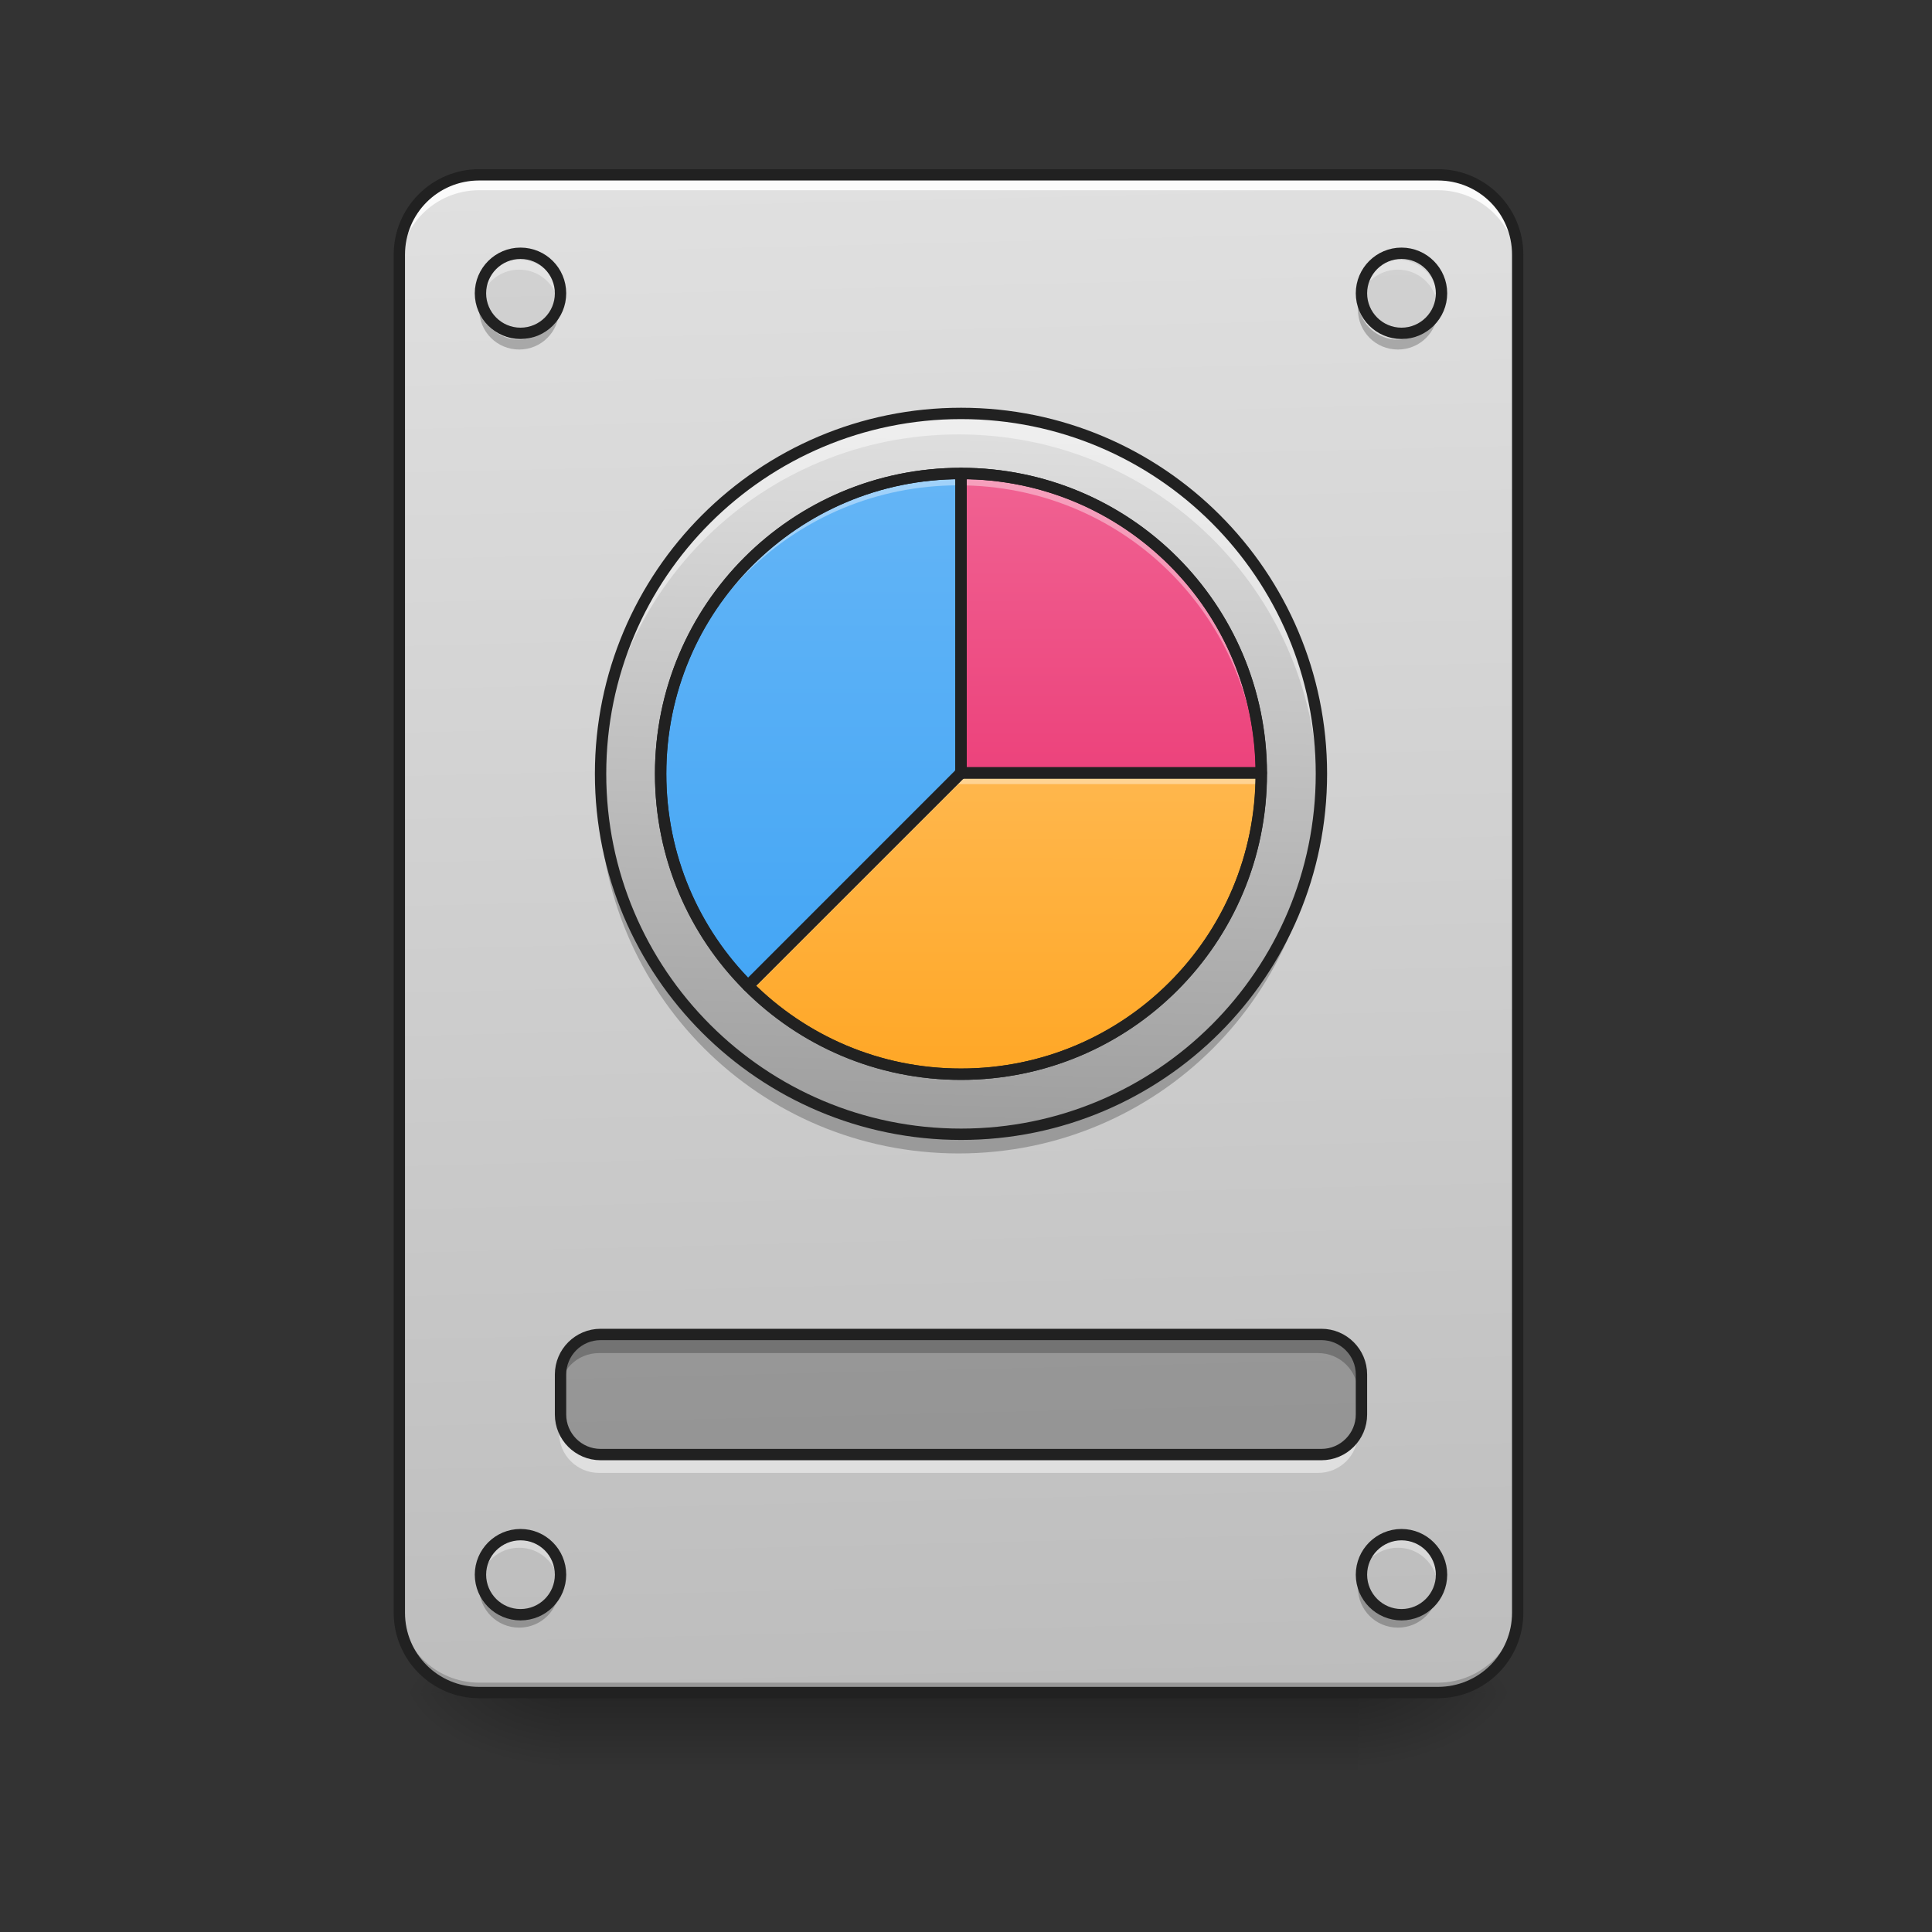 <svg height="48" viewBox="0 0 48 48" width="48" xmlns="http://www.w3.org/2000/svg" xmlns:xlink="http://www.w3.org/1999/xlink"><rect x="0" y="0" width="48" height="48" fill="#333333" stroke="none"/><linearGradient id="a" gradientUnits="userSpaceOnUse" x1="23.815" x2="23.815" y1="42.051" y2="44.035"><stop offset="0" stop-opacity=".275"/><stop offset="1" stop-opacity="0"/></linearGradient><linearGradient id="b"><stop offset="0" stop-opacity=".314"/><stop offset=".222" stop-opacity=".275"/><stop offset="1" stop-opacity="0"/></linearGradient><radialGradient id="c" cx="450.909" cy="189.579" gradientTransform="matrix(0 -.117 -.211 -0 73.235 95.393)" gradientUnits="userSpaceOnUse" r="21.167" xlink:href="#b"/><radialGradient id="d" cx="450.909" cy="189.579" gradientTransform="matrix(-0 .117 .211 0 -25.605 -11.291)" gradientUnits="userSpaceOnUse" r="21.167" xlink:href="#b"/><radialGradient id="e" cx="450.909" cy="189.579" gradientTransform="matrix(-0 -.117 .211 -0 -25.605 95.393)" gradientUnits="userSpaceOnUse" r="21.167" xlink:href="#b"/><radialGradient id="f" cx="450.909" cy="189.579" gradientTransform="matrix(0 .117 -.211 0 73.235 -11.291)" gradientUnits="userSpaceOnUse" r="21.167" xlink:href="#b"/><linearGradient id="g" gradientTransform="matrix(.113 0 0 .326 -8.781 50.462)" gradientUnits="userSpaceOnUse" x1="306.917" x2="305.955" y1="-25.792" y2="-141.415"><stop offset="0" stop-color="#bdbdbd"/><stop offset="1" stop-color="#e0e0e0"/></linearGradient><linearGradient id="h" gradientUnits="userSpaceOnUse" x1="24.807" x2="24.311" y1="10.298" y2="28.159"><stop offset="0" stop-color="#e0e0e0"/><stop offset="1" stop-color="#9e9e9e"/></linearGradient><linearGradient id="i" gradientUnits="userSpaceOnUse" x1="23.815" x2="23.815" y1="11.786" y2="25.182"><stop offset="0" stop-color="#64b5f6"/><stop offset="1" stop-color="#42a5f5"/></linearGradient><linearGradient id="j" gradientUnits="userSpaceOnUse" x1="23.815" x2="23.813" y1="19.725" y2="11.786"><stop offset="0" stop-color="#ec407a"/><stop offset="1" stop-color="#f06292"/></linearGradient><linearGradient id="k" gradientUnits="userSpaceOnUse" x1="23.813" x2="23.815" y1="26.67" y2="19.228"><stop offset="0" stop-color="#ffa726"/><stop offset="1" stop-color="#ffb74d"/></linearGradient><path d="m13.891 42.051h19.848v1.984h-19.848zm0 0" fill="url(#a)"/><path d="m33.738 42.051h3.969v-1.984h-3.969zm0 0" fill="url(#c)"/><path d="m13.891 42.051h-3.969v1.984h3.969zm0 0" fill="url(#d)"/><path d="m13.891 42.051h-3.969v-1.984h3.969zm0 0" fill="url(#e)"/><path d="m33.738 42.051h3.969v1.984h-3.969zm0 0" fill="url(#f)"/><path d="m11.906 4.344h23.816c1.094 0 1.984.891 1.984 1.984v33.738c0 1.098-.891 1.984-1.984 1.984h-23.816c-1.094 0-1.984-.887-1.984-1.984v-33.738c0-1.094.891-1.984 1.984-1.984zm0 0" fill="url(#g)"/><path d="m11.906 42.051c-1.098 0-1.984-.887-1.984-1.984v-.25c0 1.102.887 1.988 1.984 1.988h23.816c1.098 0 1.984-.887 1.984-1.988v.25c0 1.098-.887 1.984-1.984 1.984zm0 0" fill-opacity=".196"/><path d="m11.906 4.48c-1.098 0-1.984.883-1.984 1.984v.246c0-1.098.887-1.984 1.984-1.984h23.816c1.098 0 1.984.887 1.984 1.984v-.246c0-1.102-.887-1.984-1.984-1.984zm0 0" fill="#fff" fill-opacity=".863"/><path d="m11.906 4.203c-1.172 0-2.125.949-2.125 2.125v33.738c0 1.176.953 2.125 2.125 2.125h23.816c1.176 0 2.125-.949 2.125-2.125v-33.738c0-1.176-.949-2.125-2.125-2.125zm0 .281h23.816c1.023 0 1.844.82 1.844 1.844v33.738c0 1.023-.82 1.844-1.844 1.844h-23.816c-1.023 0-1.844-.82-1.844-1.844v-33.738c0-1.023.82-1.844 1.844-1.844zm0 0" fill="#212121"/><g fill="#bdbdbd"><path d="m12.898 6.328c.551 0 .992.445.992.992 0 .547-.441.992-.992.992-.547 0-.992-.445-.992-.992 0-.547.445-.992.992-.992zm0 0" fill-opacity=".392"/><path d="m34.73 6.328c.547 0 .992.445.992.992 0 .547-.445.992-.992.992s-.992-.445-.992-.992c0-.547.445-.992.992-.992zm0 0" fill-opacity=".392"/><path d="m34.73 38.082c.547 0 .992.445.992.992s-.445.992-.992.992-.992-.445-.992-.992.445-.992.992-.992zm0 0" fill-opacity=".392"/><path d="m12.898 38.082c.551 0 .992.445.992.992s-.441.992-.992.992c-.547 0-.992-.445-.992-.992s.445-.992.992-.992zm0 0" fill-opacity=".392"/></g><path d="m14.883 33.121h17.863c.547 0 .992.445.992.992v.992c0 .547-.445.992-.992.992h-17.863c-.547 0-.992-.445-.992-.992v-.992c0-.547.445-.992.992-.992zm0 0" fill-opacity=".235"/><path d="m14.883 33.121c-.547 0-.992.441-.992.992v.496c0-.551.445-.992.992-.992h17.863c.551 0 .992.441.992.992v-.496c0-.551-.441-.992-.992-.992zm0 0" fill-opacity=".235"/><path d="m14.883 36.594c-.547 0-.992-.441-.992-.992v-.496c0 .551.445.992.992.992h17.863c.551 0 .992-.441.992-.992v.496c0 .551-.441.992-.992.992zm0 0" fill="#fff" fill-opacity=".471"/><path d="m158.735 138.258h190.523c5.833 0 10.582 4.75 10.582 10.582v10.582c0 5.833-4.75 10.582-10.582 10.582h-190.523c-5.833 0-10.582-4.75-10.582-10.582v-10.582c0-5.833 4.75-10.582 10.582-10.582zm0 0" fill="none" stroke="#212121" stroke-linecap="round" stroke-width="3" transform="matrix(.094 0 0 .094 0 20.158)"/><path d="m12.898 6.453c-.547 0-.992.441-.992.992 0 .043.004.082.008.125.062-.492.477-.871.984-.871.508 0 .926.379.984.871.008-.043.008-.082.008-.125 0-.551-.441-.992-.992-.992zm21.832 0c-.551 0-.992.441-.992.992 0 .043.004.082.008.125.059-.492.477-.871.984-.871.508 0 .922.379.984.871.004-.043.008-.082.008-.125 0-.551-.441-.992-.992-.992zm-21.832 31.754c-.547 0-.992.441-.992.992 0 .039.004.082.008.121.062-.488.477-.867.984-.867.508 0 .926.379.984.867.008-.039.008-.082.008-.121 0-.551-.441-.992-.992-.992zm21.832 0c-.551 0-.992.441-.992.992 0 .039.004.082.008.121.059-.488.477-.867.984-.867.508 0 .922.379.984.867.004-.039.008-.082.008-.121 0-.551-.441-.992-.992-.992zm0 0" fill="#fff" fill-opacity=".392"/><path d="m12.898 40.438c-.547 0-.992-.441-.992-.992 0-.043.004-.082.008-.125.062.492.477.871.984.871.508 0 .926-.379.984-.871.008.043.008.082.008.125 0 .551-.441.992-.992.992zm21.832 0c-.551 0-.992-.441-.992-.992 0-.043.004-.082.008-.125.059.492.477.871.984.871.508 0 .922-.379.984-.871.004.043.008.082.008.125 0 .551-.441.992-.992.992zm-21.832-31.754c-.547 0-.992-.441-.992-.992 0-.039.004-.082.008-.121.062.488.477.867.984.867.508 0 .926-.379.984-.867.008.039.008.082.008.121 0 .551-.441.992-.992.992zm21.832 0c-.551 0-.992-.441-.992-.992 0-.039.004-.082.008-.121.059.488.477.867.984.867.508 0 .922-.379.984-.867.004.039.008.082.008.121 0 .551-.441.992-.992.992zm0 0" fill-opacity=".235"/><path d="m137.57-147.506c5.874 0 10.582 4.75 10.582 10.582 0 5.833-4.708 10.582-10.582 10.582-5.833 0-10.582-4.75-10.582-10.582 0-5.833 4.75-10.582 10.582-10.582zm0 0" fill="none" stroke="#212121" stroke-linecap="round" stroke-width="3" transform="matrix(.094 0 0 .094 0 20.158)"/><path d="m370.423-147.506c5.833 0 10.582 4.75 10.582 10.582 0 5.833-4.75 10.582-10.582 10.582-5.833 0-10.582-4.75-10.582-10.582 0-5.833 4.75-10.582 10.582-10.582zm0 0" fill="none" stroke="#212121" stroke-linecap="round" stroke-width="3" transform="matrix(.094 0 0 .094 0 20.158)"/><path d="m370.423 191.17c5.833 0 10.582 4.75 10.582 10.582s-4.75 10.582-10.582 10.582c-5.833 0-10.582-4.75-10.582-10.582s4.75-10.582 10.582-10.582zm0 0" fill="none" stroke="#212121" stroke-linecap="round" stroke-width="3" transform="matrix(.094 0 0 .094 0 20.158)"/><path d="m137.57 191.17c5.874 0 10.582 4.75 10.582 10.582s-4.708 10.582-10.582 10.582c-5.833 0-10.582-4.75-10.582-10.582s4.75-10.582 10.582-10.582zm0 0" fill="none" stroke="#212121" stroke-linecap="round" stroke-width="3" transform="matrix(.094 0 0 .094 0 20.158)"/><path d="m23.816 10.297c4.93 0 8.93 4 8.93 8.93 0 4.934-4 8.934-8.93 8.934-4.934 0-8.934-4-8.934-8.934 0-4.93 4-8.93 8.934-8.93zm0 0" fill="url(#h)"/><path d="m23.812 11.785c-4.121 0-7.441 3.32-7.441 7.441 0 2.059.824 3.914 2.164 5.258l5.273-5.277h-.016v-.004h.02zm0 0" fill="url(#i)"/><path d="m23.816 11.785v7.418l.012-.012-.012.012h7.438c-.012-4.109-3.324-7.418-7.438-7.418zm0 0" fill="url(#j)"/><path d="m23.816 19.207v.02h-.004v-.016l-5.277 5.273c1.348 1.352 3.211 2.188 5.277 2.188 4.125 0 7.441-3.32 7.441-7.445 0-.004 0-.012 0-.02zm0 0" fill="url(#k)"/><path d="m23.812 11.785c-4.121 0-7.441 3.32-7.441 7.441v.137c.074-4.059 3.363-7.305 7.441-7.305zm0 0" fill="#fff" fill-opacity=".392"/><path d="m23.816 11.785v.273c4.023 0 7.277 3.16 7.434 7.145h.004c-.012-4.109-3.324-7.418-7.438-7.418zm0 0" fill="#fff" fill-opacity=".392"/><path d="m23.816 19.207v.02h-.004v-.016l-5.277 5.273c.047.047.094.09.137.137l5.141-5.141v.02h.004v-.02h7.434c.004-.086.004-.168.004-.254 0-.004 0-.012 0-.02zm0 0" fill="#fff" fill-opacity=".392"/><path d="m254.017-89.304c43.829 0 79.367 35.538 79.367 79.367 0 43.871-35.538 79.409-79.367 79.409-43.871 0-79.409-35.538-79.409-79.409 0-43.829 35.538-79.367 79.409-79.367zm0 0" fill="none" stroke="#212121" stroke-linecap="round" stroke-linejoin="round" stroke-width="3" transform="matrix(.094 0 0 .094 0 20.158)"/><path d="m14.887 19.477c0 .082-.004.164-.004.246 0 4.949 3.984 8.934 8.934 8.934 4.945 0 8.93-3.984 8.93-8.934 0-.082-.004-.164-.004-.246-.129 4.832-4.062 8.684-8.926 8.684-4.867 0-8.797-3.852-8.93-8.684zm0 0" fill-opacity=".235"/><path d="m14.887 19.477c0-.082-.004-.164-.004-.25 0-4.945 3.984-8.93 8.934-8.93 4.945 0 8.93 3.984 8.93 8.93 0 .086-.004.168-.004.25-.129-4.832-4.062-8.684-8.926-8.684-4.867 0-8.797 3.852-8.93 8.684zm0 0" fill="#fff" fill-opacity=".471"/><path d="m254.017-105.177c52.578 0 95.241 42.663 95.241 95.241 0 52.62-42.663 95.283-95.241 95.283-52.62 0-95.283-42.663-95.283-95.283 0-52.578 42.663-95.241 95.283-95.241zm0 0" fill="none" stroke="#212121" stroke-linecap="round" stroke-width="3" transform="matrix(.094 0 0 .094 0 20.158)"/><path d="m253.976-89.304c-43.954 0-79.367 35.413-79.367 79.367 0 21.956 8.791 41.746 23.081 56.078l56.245-56.286h-.167v-.042h.208zm0 0" fill="none" stroke="#212121" stroke-linecap="round" stroke-linejoin="round" stroke-width="3" transform="matrix(.094 0 0 .094 0 20.158)"/><path d="m254.017-89.304v79.117l.125-.125-.125.125h79.326c-.125-43.829-35.455-79.117-79.326-79.117zm0 0" fill="none" stroke="#212121" stroke-linecap="round" stroke-linejoin="round" stroke-width="3" transform="matrix(.094 0 0 .094 0 20.158)"/><path d="m254.017-10.145v.208h-.042v-.167l-56.286 56.245c14.374 14.415 34.247 23.331 56.286 23.331 43.996 0 79.367-35.413 79.367-79.409 0-.042 0-.125 0-.208zm0 0" fill="none" stroke="#212121" stroke-linecap="round" stroke-linejoin="round" stroke-width="3" transform="matrix(.094 0 0 .094 0 20.158)"/></svg>